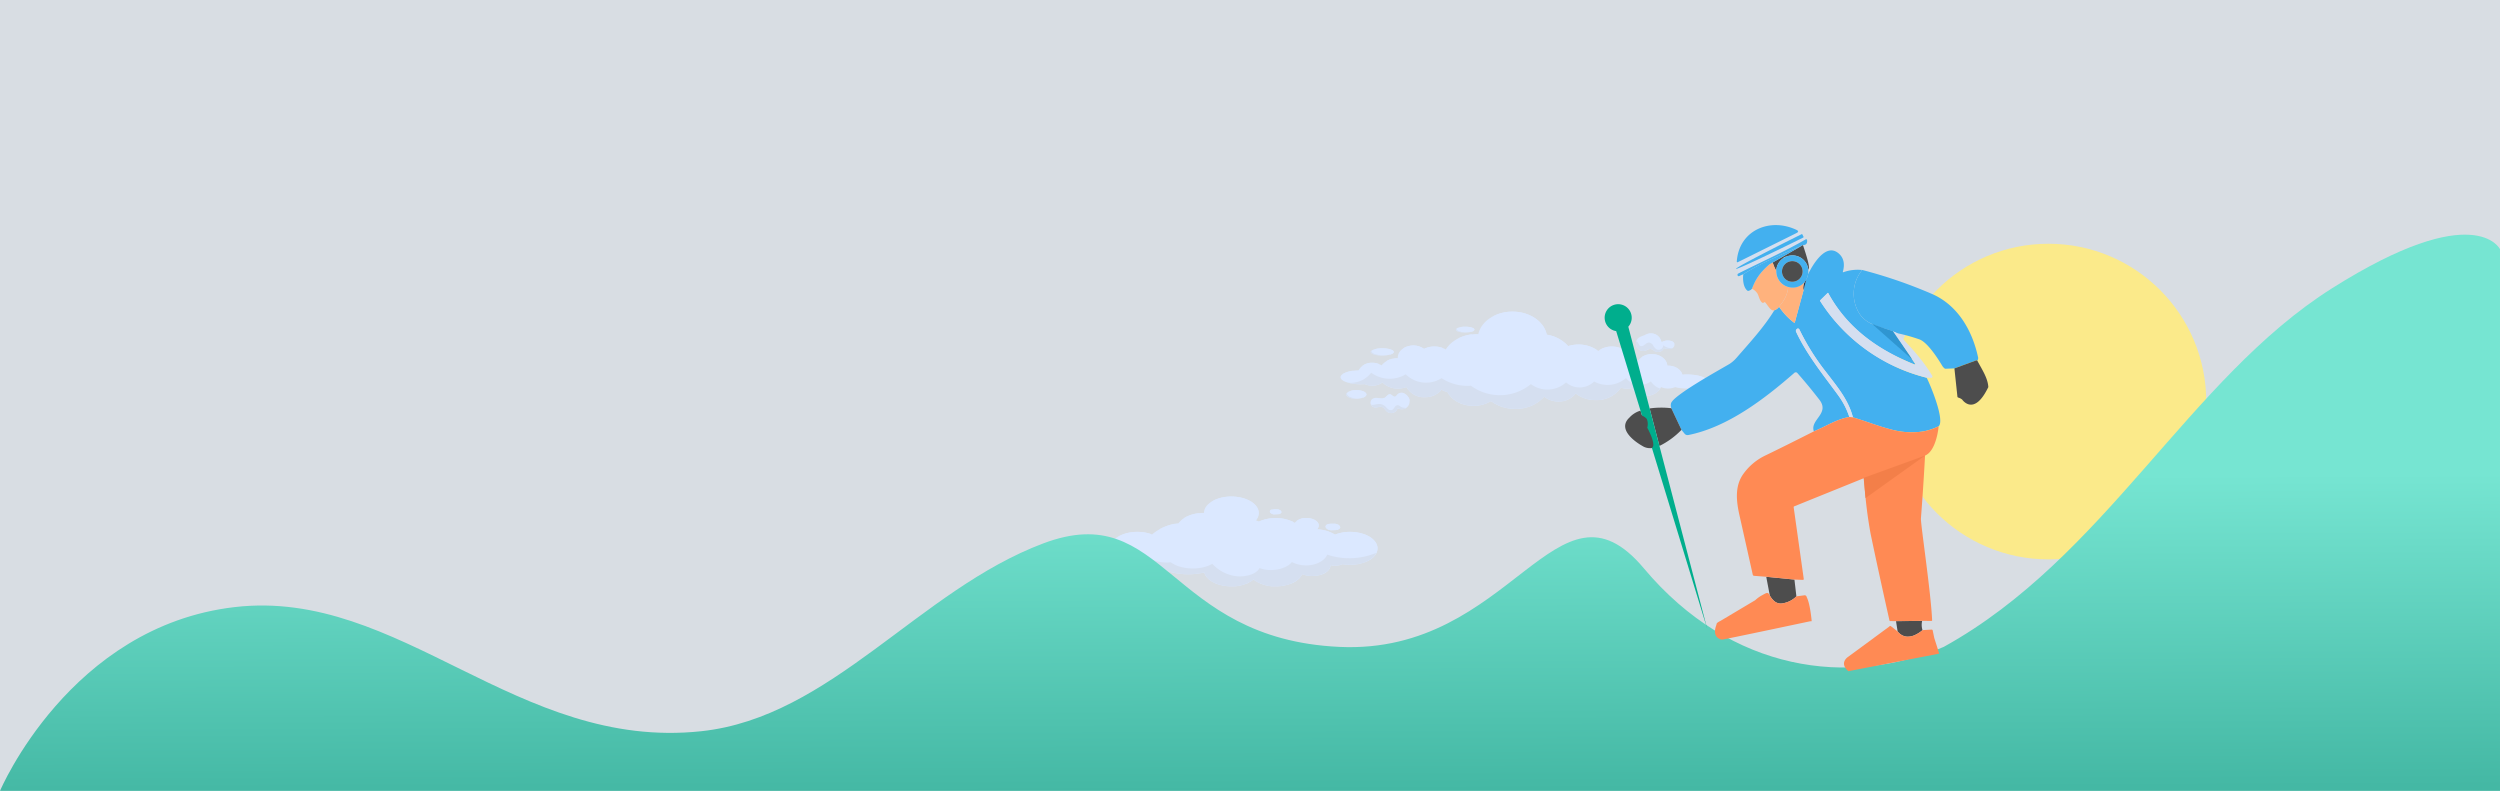 <svg xmlns="http://www.w3.org/2000/svg" xmlns:xlink="http://www.w3.org/1999/xlink" width="800.001" height="253.088" viewBox="0 0 800.001 253.088">
  <defs>
    <clipPath id="clip-path">
      <rect id="Rectangle_13334" data-name="Rectangle 13334" width="85.604" height="28.734" fill="#dbe8ff"/>
    </clipPath>
    <linearGradient id="linear-gradient" x1="0.489" y1="0.423" x2="0.5" y2="1" gradientUnits="objectBoundingBox">
      <stop offset="0" stop-color="#76e5d2"/>
      <stop offset="1" stop-color="#44b8a4"/>
    </linearGradient>
  </defs>
  <g id="Group_32677" data-name="Group 32677" transform="translate(0.001)">
    <rect id="Rectangle_12169" data-name="Rectangle 12169" width="800" height="253" fill="#D8DDE3"/>
    <g id="Group_32565" data-name="Group 32565" transform="translate(355.198 158.895)">
      <g id="Group_32564" data-name="Group 32564" transform="translate(0 0)" clip-path="url(#clip-path)">
        <path id="Path_22018" data-name="Path 22018" d="M85.6,16.575a3.413,3.413,0,0,1-.476,1.713c-1.182,2.066-4.447,3.552-8.293,3.552a14.21,14.21,0,0,1-2.414-.207,5.866,5.866,0,0,1-2.388.483,6.4,6.4,0,0,1-1.466-.168c-.025,1.922-2.631,3.478-5.842,3.478a8.8,8.8,0,0,1-3.232-.588c-1.007,2.245-4.406,3.9-8.46,3.9a11.367,11.367,0,0,1-7.1-2.182,11.366,11.366,0,0,1-7.1,2.182c-4.385,0-8.005-1.934-8.657-4.455a21.981,21.981,0,0,1-5.124.593c-4.894,0-9.187-1.533-11.634-3.842a13.237,13.237,0,0,1-4.652.808A11.532,11.532,0,0,1,1.82,19.786,4.153,4.153,0,0,1,0,16.575c0-2.907,3.925-5.265,8.769-5.265a13.232,13.232,0,0,1,4.689.822,15.722,15.722,0,0,1,8.477-3.591,6.964,6.964,0,0,1,3.17-2.375,13.131,13.131,0,0,1,4.96-.924c.025-2.9,3.942-5.24,8.77-5.24C43.679,0,47.6,2.36,47.6,5.267a3.682,3.682,0,0,1-.948,2.375c.33.119.648.248.948.389A12.808,12.808,0,0,1,53.033,6.9,12.314,12.314,0,0,1,59.15,8.392a4.448,4.448,0,0,1,3.7-1.52c2.192,0,3.967,1.065,3.967,2.38A1.759,1.759,0,0,1,66.22,10.5,11.694,11.694,0,0,1,72,12.185a13.171,13.171,0,0,1,4.832-.875c4.844,0,8.769,2.358,8.769,5.265" transform="translate(0 -0.001)" fill="#dbe8ff"/>
        <path id="Path_22019" data-name="Path 22019" d="M55.312,17.968a3.227,3.227,0,0,1,.1-.74,11.3,11.3,0,0,0-4.805,1.566,13.224,13.224,0,0,1,4.7-.826h0" transform="translate(-26.914 -11.901)" fill="#dbe8ff"/>
        <path id="Path_22020" data-name="Path 22020" d="M92.956,89.073c.319-.122.625-.256.914-.4-.057-.044-.116-.088-.171-.134a7.263,7.263,0,0,1-.743.535" transform="translate(-49.435 -61.159)" fill="#dbe8ff"/>
        <path id="Path_22021" data-name="Path 22021" d="M74.052.828c4.843,0,8.769,2.358,8.769,5.265a3.675,3.675,0,0,1-.949,2.375c.331.118.649.248.949.391A12.806,12.806,0,0,1,88.25,7.723a12.3,12.3,0,0,1,6.117,1.5,3.01,3.01,0,0,1,1.295-1.028A12.551,12.551,0,0,0,89.92,6.9,12.8,12.8,0,0,0,84.491,8.03c-.3-.143-.619-.272-.95-.391a3.672,3.672,0,0,0,.95-2.374C84.491,2.358,80.565,0,75.722,0a12.067,12.067,0,0,0-6.361,1.649A13.251,13.251,0,0,1,74.052.828" transform="translate(-36.887 0)" fill="#dbe8ff"/>
        <path id="Path_22022" data-name="Path 22022" d="M33.079,30.162a19.172,19.172,0,0,1,4.777-1.281,4.934,4.934,0,0,1,.513-.632,17.188,17.188,0,0,0-5.29,1.914" transform="translate(-17.592 -19.513)" fill="#dbe8ff"/>
        <path id="Path_22023" data-name="Path 22023" d="M125.388,83a5.387,5.387,0,0,1-2.1,2.248,7.765,7.765,0,0,0,3.02-1.95,7.7,7.7,0,0,1-.92-.3" transform="translate(-65.567 -57.332)" fill="#dbe8ff"/>
        <path id="Path_22024" data-name="Path 22024" d="M9.83,37.4a13.254,13.254,0,0,1,4.69.822,10.5,10.5,0,0,1,1.234-.982,13.456,13.456,0,0,0-4.254-.668,12.076,12.076,0,0,0-6.365,1.651A13.257,13.257,0,0,1,9.83,37.4" transform="translate(-2.731 -25.26)" fill="#dbe8ff"/>
        <path id="Path_22025" data-name="Path 22025" d="M144.53,26.654a13.192,13.192,0,0,0-4.833.874,11.7,11.7,0,0,0-5.782-1.681,1.752,1.752,0,0,0,.593-1.249c0-1.315-1.776-2.382-3.967-2.382a5.052,5.052,0,0,0-3.25,1.031,6.219,6.219,0,0,1,1.58-.2c2.191,0,3.967,1.067,3.967,2.382a1.75,1.75,0,0,1-.593,1.249,11.7,11.7,0,0,1,5.782,1.681,13.189,13.189,0,0,1,4.833-.874c4.843,0,8.77,2.357,8.77,5.265a4.47,4.47,0,0,1-2.4,3.615c2.447-.934,4.075-2.573,4.075-4.442,0-2.908-3.926-5.265-8.769-5.265" transform="translate(-67.695 -15.346)" fill="#dbe8ff"/>
        <path id="Path_22026" data-name="Path 22026" d="M145.624,73.642a2.859,2.859,0,0,1-1.352,2.215,4.652,4.652,0,0,0,2.766-2.047,6.317,6.317,0,0,1-1.413-.168" transform="translate(-76.726 -50.869)" fill="#dbe8ff"/>
        <path id="Path_22027" data-name="Path 22027" d="M87.2,58.735c-1.182,2.066-4.447,3.552-8.293,3.552a14.21,14.21,0,0,1-2.414-.207,5.868,5.868,0,0,1-2.388.483,6.38,6.38,0,0,1-1.466-.168c-.025,1.922-2.631,3.478-5.842,3.478a8.8,8.8,0,0,1-3.232-.588c-1.007,2.245-4.406,3.9-8.46,3.9A11.367,11.367,0,0,1,48,67a11.366,11.366,0,0,1-7.1,2.182c-4.385,0-8.005-1.934-8.657-4.454a21.981,21.981,0,0,1-5.124.593c-4.894,0-9.187-1.533-11.634-3.842a13.237,13.237,0,0,1-4.652.808,11.532,11.532,0,0,1-6.949-2.055A10.362,10.362,0,0,0,6.7,60.9a10.581,10.581,0,0,0,6.581-1.448,12.355,12.355,0,0,0,8.251,2.038c3.274,2.43,9.617,2.659,13.267.477a12.519,12.519,0,0,0,7.274,3.919c3.128.477,6.895-.543,7.855-2.568,3.424,1.4,8.519.452,10.343-1.914a10.153,10.153,0,0,0,6.636.866c2.246-.469,4.067-1.729,4.673-3.23a22.284,22.284,0,0,0,15.467-.488c.054.06.1.118.15.179" transform="translate(-2.068 -40.449)" fill="#d5dff0"/>
        <path id="Path_22028" data-name="Path 22028" d="M112.057,14.613c-.113.025-.229.045-.345.06a5.137,5.137,0,0,1-.615.042h0a3.228,3.228,0,0,1-.984-.137c-.491-.157-.873-.493-.847-.853.021-.305.279-.5.644-.614A3.934,3.934,0,0,1,111.339,13a3.754,3.754,0,0,1,.838.156c.565.188.97.656.7,1.035a1.373,1.373,0,0,1-.821.421" transform="translate(-58.106 -8.967)" fill="#dbe8ff"/>
        <path id="Path_22029" data-name="Path 22029" d="M114.417,14.655a.374.374,0,0,1,.031-.118,1.046,1.046,0,0,0-.216-1.077,1.88,1.88,0,0,0-.532-.418,3.754,3.754,0,0,1,.838.156c.565.188.97.656.7,1.035a1.373,1.373,0,0,1-.821.421" transform="translate(-60.466 -9.009)" fill="#dbe8ff"/>
        <path id="Path_22030" data-name="Path 22030" d="M111.093,15.006a3.228,3.228,0,0,1-.984-.138c-.491-.157-.873-.493-.847-.852.021-.305.279-.5.644-.614a.824.824,0,0,0-.126.618,1.555,1.555,0,0,0,1.313.986" transform="translate(-58.106 -9.258)" fill="#dbe8ff"/>
        <path id="Path_22031" data-name="Path 22031" d="M150.888,29.972c-.143.031-.288.057-.435.076a6.514,6.514,0,0,1-.775.053h-.006a4.071,4.071,0,0,1-1.241-.173c-.619-.2-1.1-.621-1.068-1.075.027-.385.352-.631.812-.774a4.964,4.964,0,0,1,1.807-.141,4.73,4.73,0,0,1,1.057.2c.712.237,1.224.827.884,1.306a1.73,1.73,0,0,1-1.036.532" transform="translate(-78.369 -19.282)" fill="#dbe8ff"/>
        <path id="Path_22032" data-name="Path 22032" d="M153.865,30.024a.464.464,0,0,1,.039-.149,1.32,1.32,0,0,0-.273-1.358,2.36,2.36,0,0,0-.671-.528,4.729,4.729,0,0,1,1.057.2c.712.237,1.224.827.884,1.306a1.73,1.73,0,0,1-1.036.532" transform="translate(-81.346 -19.335)" fill="#dbe8ff"/>
        <path id="Path_22033" data-name="Path 22033" d="M149.672,30.468a4.071,4.071,0,0,1-1.241-.173c-.62-.2-1.1-.621-1.068-1.075.027-.385.352-.631.812-.774a1.037,1.037,0,0,0-.159.779,1.961,1.961,0,0,0,1.656,1.244" transform="translate(-78.369 -19.649)" fill="#dbe8ff"/>
      </g>
    </g>
    <g id="Group_32563" data-name="Group 32563" transform="translate(71.962 74.722)">
      <path id="Path_21989" data-name="Path 21989" d="M117.489,22.369c0,1.239-2.921,2.244-6.519,2.244a15.915,15.915,0,0,1-3.9-.447,5.8,5.8,0,0,1-4.52-.023,2.863,2.863,0,0,1-.24.493A5.163,5.163,0,0,1,97.8,26.917a5.1,5.1,0,0,1-4.6-2.447,7.681,7.681,0,0,1-1.47.143,7.806,7.806,0,0,1-2.027-.267A9.416,9.416,0,0,1,81.648,28.3,10.251,10.251,0,0,1,75.23,26.17a6.606,6.606,0,0,1-5.492,2.589A7.064,7.064,0,0,1,65.19,27.2a12.115,12.115,0,0,1-9.266,3.912,12.765,12.765,0,0,1-7.782-2.5,10.558,10.558,0,0,1-5.584,1.534c-3.75,0-6.957-1.806-8.3-4.372a6.956,6.956,0,0,1-1.921-.8,6.678,6.678,0,0,1-5.358,2.41,6.3,6.3,0,0,1-5.851-3.253,7.515,7.515,0,0,1-2.7.488,6.879,6.879,0,0,1-4.994-1.977,5.357,5.357,0,0,1-3.276,1.055,5.635,5.635,0,0,1-2.354-.5c-.419.028-.848.041-1.29.041a15.712,15.712,0,0,1-4.082-.493C.949,22.323,0,21.692,0,20.987c0-1.152,2.534-2.1,5.792-2.225a4.753,4.753,0,0,1,4.372-2.4,5.478,5.478,0,0,1,2.963.834,6.684,6.684,0,0,1,5.206-2.341c0-.046-.009-.088-.009-.129,0-2.152,2.221-3.893,4.958-3.893a5.716,5.716,0,0,1,3.437,1.087,7.51,7.51,0,0,1,3.317-.756,7.378,7.378,0,0,1,3.654.935c1.8-2.912,5.6-4.925,10-4.925.134,0,.267,0,.4.009C45.014,3.105,49.553,0,55.022,0c5.552,0,10.15,3.2,10.97,7.381a11.541,11.541,0,0,1,6.856,3.654,11.142,11.142,0,0,1,3.3-.5,10.313,10.313,0,0,1,6.317,2.046,7.135,7.135,0,0,1,4.372-1.414c2.949,0,5.409,1.613,6.05,3.773a7.28,7.28,0,0,1,2.341.76,5.253,5.253,0,0,1,4.4-2.1c2.654,0,4.815,1.64,4.948,3.7.088,0,.17-.009.258-.009,2.248,0,4.124,1.249,4.566,2.907.5-.041,1.023-.065,1.567-.065,3.6,0,6.519,1,6.519,2.239" transform="translate(357 25)" fill="#dbe8ff"/>
      <path id="Path_21990" data-name="Path 21990" d="M109.951.925c5.552,0,10.152,3.2,10.972,7.378a11.552,11.552,0,0,1,6.855,3.657,11.107,11.107,0,0,1,3.3-.5,10.3,10.3,0,0,1,6.315,2.044,6.585,6.585,0,0,1,2.094-1.07,10.359,10.359,0,0,0-6.1-1.9,11.107,11.107,0,0,0-3.3.5,11.552,11.552,0,0,0-6.855-3.657C122.406,3.2,117.806,0,112.254,0a13.273,13.273,0,0,0-6.12,1.453,13.816,13.816,0,0,1,3.817-.531" transform="translate(299.767 24.998)" fill="#dbe8ff"/>
      <path id="Path_21991" data-name="Path 21991" d="M31.55,33.772a7.781,7.781,0,0,1,1.492-.166c0-.042-.008-.084-.008-.127a3.1,3.1,0,0,1,.03-.421,6.685,6.685,0,0,0-1.514.713" transform="translate(339.986 7.172)" fill="#dbe8ff"/>
      <path id="Path_21992" data-name="Path 21992" d="M1.33,42.191A15.75,15.75,0,0,1,4.2,41.83a3.443,3.443,0,0,1,.508-.76A7.963,7.963,0,0,0,1.33,42.191" transform="translate(356.283 2.852)" fill="#dbe8ff"/>
      <path id="Path_21993" data-name="Path 21993" d="M85.987,15.8A12.942,12.942,0,0,0,81.5,17.157a13.8,13.8,0,0,1,3.836-.536c.134,0,.267,0,.4.008a7.154,7.154,0,0,1,.246-.832" transform="translate(313.049 16.482)" fill="#dbe8ff"/>
      <path id="Path_21994" data-name="Path 21994" d="M181.591,25.159c2.948,0,5.411,1.613,6.05,3.774a7.189,7.189,0,0,1,2.341.762,4.351,4.351,0,0,1,1.42-1.309,7.412,7.412,0,0,0-1.457-.374c-.639-2.162-3.1-3.774-6.05-3.774a7.3,7.3,0,0,0-3.919,1.094,7.813,7.813,0,0,1,1.615-.172" transform="translate(259.946 11.929)" fill="#dbe8ff"/>
      <path id="Path_21995" data-name="Path 21995" d="M223.7,36.047c-.54,0-1.062.025-1.565.068-.443-1.661-2.319-2.909-4.566-2.909-.087,0-.171.007-.257.01-.132-2.058-2.293-3.7-4.947-3.7a5.731,5.731,0,0,0-3.317,1.013,6.23,6.23,0,0,1,1.014-.091c2.654,0,4.815,1.638,4.947,3.7.086,0,.17-.01.257-.01,2.247,0,4.123,1.248,4.566,2.909.5-.043,1.024-.068,1.565-.068,3.6,0,6.522,1,6.522,2.243a1.25,1.25,0,0,1-.618.948c1.76-.4,2.922-1.089,2.922-1.87,0-1.238-2.92-2.243-6.522-2.243" transform="translate(244.271 9.081)" fill="#dbe8ff"/>
      <path id="Path_21996" data-name="Path 21996" d="M16.027,36.441a5.474,5.474,0,0,1,2.963.834,5.559,5.559,0,0,1,1.518-1.329,5.678,5.678,0,0,0-2.178-.427,5.374,5.374,0,0,0-3.185.994,5.863,5.863,0,0,1,.881-.073" transform="translate(348.833 5.845)" fill="#dbe8ff"/>
      <path id="Path_21997" data-name="Path 21997" d="M24.106,51.172c-.015-.016-.033-.029-.048-.045-.031.024-.066.046-.1.07.05-.007.1-.016.147-.025" transform="translate(344.08 -2.57)" fill="#dbe8ff"/>
      <path id="Path_21998" data-name="Path 21998" d="M44.352,24.441a5.716,5.716,0,0,1,3.435,1.089,7.464,7.464,0,0,1,3.319-.758,7.365,7.365,0,0,1,3.654.939,8.659,8.659,0,0,1,1.132-1.449,7.6,7.6,0,0,0-2.482-.411,7.465,7.465,0,0,0-3.319.758,5.97,5.97,0,0,0-6.749-.087,6.305,6.305,0,0,1,1.01-.081" transform="translate(333.628 12.316)" fill="#dbe8ff"/>
      <path id="Path_21999" data-name="Path 21999" d="M105.165,47.506a5.163,5.163,0,0,1-4.511,2.281,5.1,5.1,0,0,1-4.6-2.447,7.682,7.682,0,0,1-1.47.143,7.806,7.806,0,0,1-2.027-.267A9.416,9.416,0,0,1,84.5,51.169a10.25,10.25,0,0,1-6.418-2.129,6.606,6.606,0,0,1-5.492,2.589,7.064,7.064,0,0,1-4.548-1.562,12.115,12.115,0,0,1-9.266,3.912A12.765,12.765,0,0,1,51,51.477a10.558,10.558,0,0,1-5.584,1.534c-3.75,0-6.957-1.806-8.3-4.372a6.956,6.956,0,0,1-1.921-.8,6.678,6.678,0,0,1-5.358,2.41,6.3,6.3,0,0,1-5.851-3.253,7.515,7.515,0,0,1-2.7.488,6.879,6.879,0,0,1-4.994-1.977,5.357,5.357,0,0,1-3.276,1.055,5.635,5.635,0,0,1-2.354-.5c-.419.028-.848.041-1.29.041a15.712,15.712,0,0,1-4.082-.493,8.24,8.24,0,0,0,7.376-3.2,9.994,9.994,0,0,0,11.058.521,9.244,9.244,0,0,0,11.468,1.226,15.206,15.206,0,0,0,9.4,2.428,15.663,15.663,0,0,0,19.181-.521,8.884,8.884,0,0,0,11.251-.548A6.607,6.607,0,0,0,84,45.23,8.983,8.983,0,0,0,94.2,44.119a5.806,5.806,0,0,0,7.971,1.069,5.815,5.815,0,0,0,2.99,2.318" transform="translate(354.148 2.13)" fill="#d5dff0"/>
      <path id="Path_22003" data-name="Path 22003" d="M10.45,55.9c0,.4-.4.76-1.032,1.009a6.065,6.065,0,0,1-2.193.373,1.041,1.041,0,0,1-.12,0C5.378,57.257,4,56.649,4,55.9a.723.723,0,0,1,.2-.479,2.643,2.643,0,0,1,1.3-.687,6.524,6.524,0,0,1,1.723-.217c1.783,0,3.225.617,3.225,1.382" transform="translate(354.843 -4.401)" fill="#dbe8ff"/>
      <path id="Path_22004" data-name="Path 22004" d="M12.208,55.9c0,.4-.4.76-1.032,1.009a3.369,3.369,0,0,0-1.184-1.461,3.438,3.438,0,0,0-2.723-.511l-.009-.2a6.524,6.524,0,0,1,1.723-.217c1.783,0,3.225.617,3.225,1.382" transform="translate(353.085 -4.401)" fill="#dbe8ff"/>
      <path id="Path_22005" data-name="Path 22005" d="M7.105,58.337C5.378,58.314,4,57.706,4,56.959a.723.723,0,0,1,.2-.479,1.143,1.143,0,0,0,.332.871,2.618,2.618,0,0,0,1.069.59,10.072,10.072,0,0,0,1.507.4" transform="translate(354.843 -5.457)" fill="#d5dff0"/>
      <path id="Path_22006" data-name="Path 22006" d="M28.372,26.632c0,.338-.453.64-1.179.85a9.182,9.182,0,0,1-2.506.314c-.047,0-.089,0-.137,0C22.574,27.773,21,27.26,21,26.632a.539.539,0,0,1,.226-.4,3.46,3.46,0,0,1,1.49-.578,10.009,10.009,0,0,1,1.969-.182c2.038,0,3.686.52,3.686,1.164" transform="translate(345.675 11.267)" fill="#dbe8ff"/>
      <path id="Path_22007" data-name="Path 22007" d="M30.381,26.632c0,.338-.453.64-1.179.85a3.217,3.217,0,0,0-1.353-1.23,5.11,5.11,0,0,0-3.112-.431l-.011-.171a10.009,10.009,0,0,1,1.969-.182c2.038,0,3.686.52,3.686,1.164" transform="translate(343.666 11.267)" fill="#dbe8ff"/>
      <path id="Path_22008" data-name="Path 22008" d="M24.549,28.682C22.574,28.662,21,28.15,21,27.522a.54.54,0,0,1,.226-.4.841.841,0,0,0,.379.734,3.412,3.412,0,0,0,1.222.5,14.934,14.934,0,0,0,1.722.334" transform="translate(345.675 10.377)" fill="#d5dff0"/>
      <path id="Path_22009" data-name="Path 22009" d="M86.08,11.4c0,.271-.363.513-.946.681a7.361,7.361,0,0,1-2.011.252c-.038,0-.071,0-.11,0-1.584-.016-2.846-.427-2.846-.931a.431.431,0,0,1,.182-.323,2.771,2.771,0,0,1,1.2-.464,8.032,8.032,0,0,1,1.579-.146c1.635,0,2.957.417,2.957.933" transform="translate(313.769 19.355)" fill="#dbe8ff"/>
      <path id="Path_22010" data-name="Path 22010" d="M87.691,11.4c0,.271-.363.513-.946.681A2.58,2.58,0,0,0,85.66,11.1a4.1,4.1,0,0,0-2.5-.346l-.008-.137a8.032,8.032,0,0,1,1.579-.146c1.635,0,2.957.417,2.957.933" transform="translate(312.158 19.355)" fill="#dbe8ff"/>
      <path id="Path_22011" data-name="Path 22011" d="M83.013,13.045c-1.584-.016-2.846-.426-2.846-.931a.431.431,0,0,1,.182-.323.675.675,0,0,0,.3.588,2.735,2.735,0,0,0,.98.4,11.925,11.925,0,0,0,1.381.268" transform="translate(313.769 18.641)" fill="#d5dff0"/>
      <path id="Path_22012" data-name="Path 22012" d="M216.878,19.831a1.5,1.5,0,0,1-.465.226,4.063,4.063,0,0,1-2.258-.235,2.112,2.112,0,0,1-2.811,1.055c-.534-.272-.986-.8-1.585-.8a3.432,3.432,0,0,0-1.276.484,2.381,2.381,0,0,1-3.2-2.912,2.034,2.034,0,0,1,.226-.525c.553-.917,1.677-1.129,2.6-1.52h0l.032-.014a3.865,3.865,0,0,1,3.221-.2,3.493,3.493,0,0,1,2,2.589,3.8,3.8,0,0,1,2.976-.456,1.62,1.62,0,0,1,1.115.792c.018.046.032.088.046.134a1.339,1.339,0,0,1-.622,1.387" transform="translate(246.355 16.848)" fill="#dbe8ff"/>
      <path id="Path_22013" data-name="Path 22013" d="M220.93,18.444h0a4.224,4.224,0,0,1-.779-.207,4.456,4.456,0,0,0-3.142.217.415.415,0,0,1-.318.055c-.134-.055-.161-.226-.184-.373a2.985,2.985,0,0,0-1.484-2.041,4.836,4.836,0,0,0-2.511-.576,7.474,7.474,0,0,0-.968.083l.032-.014a3.865,3.865,0,0,1,3.221-.2,3.493,3.493,0,0,1,2,2.589,3.8,3.8,0,0,1,2.976-.456,1.62,1.62,0,0,1,1.115.792c.018.046.032.088.046.134" transform="translate(242.925 16.848)" fill="#dbe8ff"/>
      <path id="Path_22014" data-name="Path 22014" d="M216.878,22.794a1.5,1.5,0,0,1-.465.226,4.063,4.063,0,0,1-2.258-.235,2.112,2.112,0,0,1-2.811,1.055c-.534-.272-.986-.8-1.585-.8a3.432,3.432,0,0,0-1.276.484,2.381,2.381,0,0,1-3.2-2.912.983.983,0,0,1,.447.286c.3.341.364.866.733,1.124a1.055,1.055,0,0,0,1.032,0,5.8,5.8,0,0,0,.875-.622,1.666,1.666,0,0,1,.981-.4,1.753,1.753,0,0,1,1.295.889,3.752,3.752,0,0,0,1.05,1.235,1.465,1.465,0,0,0,2.216-1.249,4.147,4.147,0,0,0,2.967.917" transform="translate(246.355 13.886)" fill="#d5dff0"/>
      <path id="Path_22015" data-name="Path 22015" d="M32.4,61.095c-.075.059-.153.111-.232.164a2.6,2.6,0,0,1-2.651-.006,2.14,2.14,0,0,1-3.5,1.046c-.5-.45-.8-1.15-1.431-1.384-.735-.278-1.546.206-2.328.13a1.629,1.629,0,0,1-1.27-.869,1.427,1.427,0,0,1-.083-.194,1.517,1.517,0,0,1,.481-1.638c1.084-.847,2.81.137,4.009-.452a1.325,1.325,0,0,0,.2-.114c.5-.342.891-1.015,1.493-.937s.962.869,1.544.767c.473-.08.687-.664,1.063-.918a2.052,2.052,0,0,1,1.4-.324,3.359,3.359,0,0,1,2.142,1.969,2.337,2.337,0,0,1,.115.712,2.572,2.572,0,0,1-.954,2.05" transform="translate(345.77 -5.381)" fill="#dbe8ff"/>
      <path id="Path_22016" data-name="Path 22016" d="M38.693,59.045a.8.8,0,0,0-.049-.115,3.063,3.063,0,0,0-1.238-1.255,1.911,1.911,0,0,0-1.253-.308,3.181,3.181,0,0,0-1.226.706,1.54,1.54,0,0,1-1.326.38c-.553-.184-.88-.9-1.465-.886-.393,0-.716.36-1.109.378a.662.662,0,0,1-.295-.054,1.365,1.365,0,0,0,.2-.114c.5-.342.891-1.015,1.492-.938s.963.869,1.544.767c.472-.08.687-.664,1.062-.918a2.051,2.051,0,0,1,1.4-.324,3.359,3.359,0,0,1,2.142,1.968,2.342,2.342,0,0,1,.115.712" transform="translate(340.428 -5.381)" fill="#dbe8ff"/>
      <path id="Path_22017" data-name="Path 22017" d="M32.348,65.468a2.6,2.6,0,0,1-2.651-.006,2.14,2.14,0,0,1-3.5,1.046c-.5-.45-.8-1.15-1.431-1.384-.735-.278-1.546.206-2.328.13a1.63,1.63,0,0,1-1.27-.869,2.557,2.557,0,0,0,.777.033c.61-.063,1.2-.267,1.812-.273A2.855,2.855,0,0,1,25.6,64.8c.348.293.621.668.976.953a1.364,1.364,0,0,0,1.267.33c.4-.144.641-.547.892-.9a1.261,1.261,0,0,1,1.028-.666,1.938,1.938,0,0,1,.835.438,2.452,2.452,0,0,0,1.2.4,1.191,1.191,0,0,1,.544.1" transform="translate(345.586 -9.592)" fill="#d5dff0"/>
    </g>
    <circle id="Ellipse_4" data-name="Ellipse 4" cx="50.5" cy="50.5" r="50.5" transform="translate(605 78)" fill="#fbea8a"/>
    <path id="Path_21984" data-name="Path 21984" d="M5637.974,3870.387v173.344h-800s22.266-52.708,75.144-58.825,90.292,46.051,149.252,39.729c41.6-4.46,69.728-45.21,109.524-60.131,38.863-14.57,39.363,30.542,94.661,33.146s69.546-58.414,97.464-25.127,65.921,38.006,95.942,25.127c51.781-28.62,78.37-85.782,124.257-114.752S5637.974,3870.387,5637.974,3870.387Z" transform="translate(-4837.975 -3790.643)" fill="url(#linear-gradient)"/>
    <g id="Group_32562" data-name="Group 32562" transform="translate(-4020.629 -5818.752) rotate(17)">
      <path id="Path_17914" data-name="Path 17914" d="M1209.22,5.388l.035-.035a.188.188,0,0,1,.112-.045l-1.421-.418c.02.154-.09.347-.337.585L1192.373,19.87a.381.381,0,0,1-.177.1l-.015.015.632,1.536c1.619-1.887,8.28-8.451,16.406-16.137" transform="translate(4910.159 4286.735)" fill="#d5dff0"/>
      <path id="Path_17915" data-name="Path 17915" d="M1213.107,19.208c1.249-1.236,2.478-2.487,3.672-3.77l-.756-.709a.181.181,0,0,1-.019.225l-.039.035c-8.239,7.791-15.253,14.153-17.114,15.549l.627,1.522c1.449-1.4,2.921-2.78,4.405-4.156Z" transform="translate(4904.239 4278)" fill="#d5dff0"/>
      <path id="Path_17916" data-name="Path 17916" d="M1203.011,1.131c.251-.238.362-.431.337-.585-.023-.182-.233-.306-.644-.365-9.292-1.393-17.566,5.471-15.327,15.227.043.183.12.253.225.225a.382.382,0,0,0,.177-.1Z" transform="translate(4914.752 4291.075)" fill="#43b0ef"/>
      <path id="Path_17917" data-name="Path 17917" d="M1211.976,9.561h0a.181.181,0,0,0,.019-.225c-.008-.012,0-.028-.016-.038l-.562-.6a.182.182,0,0,0-.15-.053.188.188,0,0,0-.112.045l-.035.035c-8.133,7.68-14.795,14.244-16.413,16.134-.273.318-.42.519-.389.553l.018.018c.031.03.2-.075.486-.288,1.861-1.4,8.874-7.758,17.114-15.549Z" transform="translate(4908.267 4283.399)" fill="#43b0ef"/>
      <path id="Path_17918" data-name="Path 17918" d="M1212.879,27.5c.011-.011.024-.02.036-.031,3.832-3.453,7.492-6.524,7.507-6.536q1.473-.435.793-1.932a.3.3,0,0,0-.064-.089.286.286,0,0,0-.4.008h0c-.048.053-.1.1-.148.156-1.194,1.283-2.423,2.535-3.672,3.77-3,2.965-6.128,5.824-9.225,8.7-1.482,1.376-2.957,2.757-4.406,4.156a.449.449,0,0,0-.075.562q.271.449.719.017a8.635,8.635,0,0,1,.964-.823,75.25,75.25,0,0,1,7.977-7.958" transform="translate(4900.42 4274.36)" fill="#43b0ef"/>
      <path id="Path_17919" data-name="Path 17919" d="M1180.137,71.4c-5.616-4.28-13.466-9.435-19.156-15.753a.66.66,0,0,1-.127-.758q.186-.449.521-.449a.7.7,0,0,1,.473.276,75.215,75.215,0,0,0,10.579,9.388c5.739,4.156,10.685,7.092,13.944,12.405,1.172-.013,2.359.006,3.541.037.593.016,1.187.035,1.782.054,1.189.038,2.379.075,3.564.092s2.367.01,3.538-.04a24.82,24.82,0,0,0,10.092-2.267,18.317,18.317,0,0,0,4.537-3.177c1.46-2.359-6.383-11.875-8.209-13.733a56.651,56.651,0,0,1-39.71-13.463.266.266,0,0,1-.062-.337l1.538-2.835c.056-.1.127-.112.211-.035,9.112,8.906,20.364,12.642,32.863,13.742q.771.071.166-.411-4.539-3.589-9.435-7.382a.161.161,0,0,0-.044-.017c-.075-.029-.1-.129-.074-.3-4.692-.245-9.584.7-13.053-3.3a11.972,11.972,0,0,1-2.37-12.161.3.3,0,0,0-.124-.372,13.769,13.769,0,0,0-5.26,2.378c-.128.1-.194.064-.2-.1q-.112-4.051-3.162-5.274c-4.8-1.916-6.686,5.79-7.261,9.311a4.067,4.067,0,0,1-.051,1.669l.172,3.664.337,10.61c0,.166-.07.225-.224.166a20.876,20.876,0,0,1-6.066-3.474,2.953,2.953,0,0,1-1.1,1.52c-1.592,6.191-4.577,12.374-7.147,18.141a10.6,10.6,0,0,1-1.581,2.518c-2.7,2.949-14.36,14.969-14.185,17.523a2.6,2.6,0,0,0,.663,1.6l5.005,5.515,1.31.883a1.244,1.244,0,0,0,1.279.061c11.289-6.08,19.9-18.135,26.581-28.868a.686.686,0,0,1,1.065-.254q4.444,2.724,9.142,6.045c4.635,3.272-1.091,7.044,1.284,10.2,3.321-2.73,5.822-5.861,9.505-7.71a24.582,24.582,0,0,0-5.093-5.331" transform="translate(4965.894 4266.837)" fill="#43b0ef"/>
      <path id="Path_17920" data-name="Path 17920" d="M1391.9,128.514a4.082,4.082,0,0,0,.4,2.921l-.172-3.664a5.029,5.029,0,0,1-.225.732Z" transform="translate(4732.963 4177.658)" fill="#1d3656"/>
      <path id="Path_17921" data-name="Path 17921" d="M1289.626,46.548c.236.3.476.576.724.839.183.2.375.374.561.554a4.933,4.933,0,0,1,.816-4.332,1.839,1.839,0,0,1,.968-1,5.109,5.109,0,0,1,7.918,2.014,1.63,1.63,0,0,0,.042-.43c-.056-1.218-3.083-5.322-3.994-6.636l-7.629,8.163c.194.29.392.569.6.826" transform="translate(4824.188 4257.734)" fill="#4d4d4d"/>
      <path id="Path_17922" data-name="Path 17922" d="M1532.082,55.681a11.975,11.975,0,0,0,2.37,12.161c3.47,4,8.362,3.058,13.053,3.3l1.376.172a57.655,57.655,0,0,1,7.342-.18c2.72.1,7.434,4.086,9.444,5.91a3.266,3.266,0,0,0,1.026.63.437.437,0,0,0,.3,0l2.68-.933,5.87-4.459a.4.4,0,0,1,.29-.079.785.785,0,0,1,.127.027,1.363,1.363,0,0,0-.171-1.258c-4.237-7.526-10.873-13.7-19.525-14.868a153.794,153.794,0,0,0-23.629-.88,3.606,3.606,0,0,0-.674.079.3.3,0,0,1,.118.376" transform="translate(4609.06 4242.127)" fill="#43b0ef"/>
      <path id="Path_17923" data-name="Path 17923" d="M1348.792,134.283v-.013a5.124,5.124,0,0,1-4.642,3.331c.9,3.007-.766,6.485-.766,6.485-.043.151-.093.284-.143.418a20.881,20.881,0,0,0,6.066,3.474c.157.055.233,0,.225-.166l-.337-10.61a4.061,4.061,0,0,1-.4-2.917" transform="translate(4776.068 4171.888)" fill="#ffb27d"/>
      <path id="Path_17924" data-name="Path 17924" d="M1475.367,152.978a.158.158,0,0,1,.044.017q4.9,3.794,9.436,7.382.6.482-.166.411c-12.5-1.1-23.754-4.836-32.863-13.742-.084-.079-.155-.066-.211.035l-1.541,2.835a.266.266,0,0,0,.062.337,56.66,56.66,0,0,0,39.71,13.466l1.384-.4a.417.417,0,0,0,.193-.121.412.412,0,0,0-.029-.582l0,0c-4.512-4.065-9.449-6.916-14.715-9.759l-1.376-.172c-.025.17,0,.27.075.3" transform="translate(4681.274 4160.593)" fill="#d5dff0"/>
      <path id="Path_17925" data-name="Path 17925" d="M1420.51,278.515a75.137,75.137,0,0,1-10.579-9.388.7.7,0,0,0-.473-.276q-.337,0-.521.449a.659.659,0,0,0,.127.758c5.691,6.317,13.54,11.473,19.156,15.753a24.573,24.573,0,0,1,5.1,5.331l1.135-.219c-3.26-5.319-8.206-8.25-13.944-12.408" transform="translate(4717.81 4052.425)" fill="#d5dff0"/>
      <path id="Path_17926" data-name="Path 17926" d="M1856.51,728.03a.771.771,0,0,0-.112.1.693.693,0,0,0-.1.186.525.525,0,0,0,.023.38.845.845,0,0,0,.112.192.269.269,0,0,0,.314.083l6.979-2.958-.267-.609q-3.281,1.219-6.515,2.359a1.283,1.283,0,0,0-.437.262" transform="translate(4320.661 3647.149)" fill="#ff613b"/>
      <path id="Path_17928" data-name="Path 17928" d="M1862.675,749.83v.012l.011.028a.528.528,0,0,0,.112.18.537.537,0,0,0,.583.121l6.366-2.533a.539.539,0,0,0,.3-.7l-.008-.02-.008-.02a.539.539,0,0,0-.7-.3l-6.366,2.533a.538.538,0,0,0-.337.489.567.567,0,0,0,.038.211Z" transform="translate(4315.02 3628.375)" fill="#ff613b"/>
      <path id="Path_17930" data-name="Path 17930" d="M1539.672,964.681a3.335,3.335,0,0,0,1.139-.392,7.958,7.958,0,0,0,3.461-3.37l-2.172-4.959-7.4,1.485-1.485.3,2.831,5.384a6.514,6.514,0,0,0,1.856,1.292,3.275,3.275,0,0,0,1.775.263" transform="translate(4607.436 3442.496)" fill="#4d4d4d"/>
      <path id="Path_17931" data-name="Path 17931" d="M1925.178,967.7a5.253,5.253,0,0,0,1.159.577,4.069,4.069,0,0,0,1.111.225,3.859,3.859,0,0,0,1.052-.09,5.391,5.391,0,0,0,2.339-1.269,10.56,10.56,0,0,0,1.838-2.172,5.615,5.615,0,0,1-.98-2.8l-7.975,2.523Z" transform="translate(4260.792 3436.984)" fill="#4d4d4d"/>
      <path id="Path_17956" data-name="Path 17956" d="M1466.072,997.341s-2.022-5.1-3.782-6.909a.66.66,0,0,0-.943-.3l-2.283,1.039a7.933,7.933,0,0,1-3.461,3.37,3.33,3.33,0,0,1-1.139.392,3.278,3.278,0,0,1-1.775-.266,6.463,6.463,0,0,1-1.856-1.292c-.947-.9-.981-.769-2.571.875a.865.865,0,0,0-.175.174c-.009.014-.016.028-.025.042a11.286,11.286,0,0,0-1.236,1.732l-8.687,9.574a5.9,5.9,0,0,0-.786.864.672.672,0,0,0-.127.442c.008.1.019.206.034.306-.1,1.394.044,4.23,3.041,4.006.311-.029,25.25-13.852,25.25-13.852Z" transform="translate(4692.639 3412.24)" fill="#ff8a54"/>
      <path id="Path_17957" data-name="Path 17957" d="M1833.412,982.285a3.867,3.867,0,0,1-1.053.09,4.065,4.065,0,0,1-1.111-.225,5.262,5.262,0,0,1-1.159-.577l-2.568-.991a.272.272,0,0,0-.08-.019.318.318,0,0,0-.352.279v0l-9.66,12.983c-.046.058-.089.112-.13.174,0,0-2.3,2.682,1.435,4.344l25.917-13.743.246-.13-3-4.352-1.175-2.142a.337.337,0,0,0-.408-.154l-2.72,1.011a10.562,10.562,0,0,1-1.838,2.172,5.377,5.377,0,0,1-2.344,1.277" transform="translate(4355.879 3423.104)" fill="#ff8a54"/>
      <path id="Path_17958" data-name="Path 17958" d="M1022.819,627.133c-3.246,5.514,6.546,7.473,6.546,7.473a4.484,4.484,0,0,0,3.174-.241L1025.545,624a7.537,7.537,0,0,0-2.726,3.133" transform="translate(5061.083 3737.168)" fill="#4d4d4d"/>
      <path id="Path_17959" data-name="Path 17959" d="M1082,591.73a26.926,26.926,0,0,0-6.6,2.088l6.507,10.559a25.331,25.331,0,0,0,5.233-6.982l-5.005-5.515Z" transform="translate(5013.822 3765.813)" fill="#4d4d4d"/>
      <path id="Path_17960" data-name="Path 17960" d="M883.808,356.981a4.33,4.33,0,1,0-3.3,2.484l14.887,22.068,6.992,10.364,33.9,50.262-31.8-51.6L897.988,380Z" transform="translate(5191.235 3979.635)" fill="#00ae8d"/>
      <path id="Path_17961" data-name="Path 17961" d="M1878.171,207.147l-5.87,4.459,3.553,8.332a.356.356,0,0,0,.364.233,3.375,3.375,0,0,1,1.375.243,4.4,4.4,0,0,0,.952.547l.019.008c1.573.653,4.592.844,5.794-6.432.016-.053.031-.107.044-.163a.633.633,0,0,0,.013-.2.1.1,0,0,0,0-.017h-.006a.618.618,0,0,0-.04-.166c-1.021-2.584-3.351-4.493-5.786-6.895a.787.787,0,0,0-.127-.027.4.4,0,0,0-.284.078" transform="translate(4306.436 4107.268)" fill="#4d4d4d"/>
      <path id="Path_17962" data-name="Path 17962" d="M1406.313,478.566l2.628-.692.042-.015a.264.264,0,0,0,.129-.349l-9.8-21.005a.262.262,0,0,1,.074-.315l18.526-15.012q.211-.172.311.083a141.158,141.158,0,0,0,7.127,16.19q5.835,10.615,13.865,24.733a.247.247,0,0,0,.314.124l1.757-.527,7.975-2.523,2.834-.846a.209.209,0,0,0,.177-.236.212.212,0,0,0-.023-.07c-3.037-8.552-12.6-28.484-12.95-30.1q-2.193-9.817-4.614-19.6c3.092-2.555,1.421-10.25,1.421-10.25a18.313,18.313,0,0,1-4.537,3.177,24.822,24.822,0,0,1-10.092,2.267c-1.172.051-2.352.056-3.538.04s-2.376-.054-3.564-.092c-.6-.019-1.189-.038-1.782-.054-1.186-.031-2.369-.051-3.541-.037l-1.136.219c-3.683,1.849-6.185,4.981-9.505,7.71q-8.053,7.731-12.5,11.836a18.486,18.486,0,0,0-5.142,7.876c-1.49,4.525.438,8.954,2.725,12.97q4.83,8.477,9.589,16.87a.479.479,0,0,0,.569.254l3.784-.846,1.485-.3Z" transform="translate(4743.223 3919.886)" fill="#ff8a54"/>
      <path id="Path_17963" data-name="Path 17963" d="M1264.513,123.181c.049-.134.1-.267.143-.418,0,0,1.659-3.482.766-6.485-.055,0-.106.017-.161.017a5.13,5.13,0,0,1-4.953-3.827c-.191-.18-.383-.358-.562-.554-.247-.263-.488-.541-.723-.839-.2-.256-.4-.536-.6-.826l-.829.887c-.064.1-.125.206-.188.308-.142.234-.283.466-.414.7-.083.144-.158.285-.237.429-.12.218-.241.437-.353.655-.077.149-.144.3-.216.449-.1.208-.2.417-.293.625-.069.16-.129.322-.193.483-.081.2-.164.4-.236.6-.062.173-.112.352-.168.527-.062.2-.127.389-.181.589s-.1.4-.143.607-.091.367-.127.562c-.046.24-.079.494-.112.745-.024.163-.054.32-.073.488-.05.426-.087.864-.112,1.321a4.236,4.236,0,0,1,1.959.832c.583.358,1.259,1.795,2.155,2.321s.781-.446,1.175-.226c1.176.664,2.5,2.252,3.575,1.559a3.014,3.014,0,0,0,1.1-1.527" transform="translate(4854.795 4193.21)" fill="#ffb27d"/>
      <path id="Path_17964" data-name="Path 17964" d="M1309.254,72.49a5.2,5.2,0,0,0-5.143,5.143,5.233,5.233,0,0,0,5.143,5.143c.055,0,.106-.015.161-.017a4.929,4.929,0,0,0,4.917-5.732,5.027,5.027,0,0,0-5.082-4.537Zm0,8.442a3.3,3.3,0,1,1,3.3-3.3h0a3.3,3.3,0,0,1-3.3,3.3Z" transform="translate(4810.802 4226.729)" fill="#43b0ef"/>
      <path id="Path_17965" data-name="Path 17965" d="M1323.821,88.92a3.3,3.3,0,1,0,3.3,3.3v0a3.3,3.3,0,0,0-3.3-3.3" transform="translate(4796.236 4212.144)" fill="#4d4d4d"/>
      <path id="Path_17966" data-name="Path 17966" d="M1222.951,53.847c.036-.25.068-.5.112-.745.036-.191.084-.372.127-.562s.089-.409.143-.607.119-.393.181-.589c.056-.175.107-.354.168-.527.072-.2.155-.4.236-.6.064-.161.125-.324.193-.483.092-.208.193-.417.293-.625.072-.149.139-.3.216-.449.112-.218.233-.437.353-.655.078-.144.154-.285.237-.429.132-.225.273-.462.415-.7.061-.1.112-.2.177-.3l.01-.012.829-.887,7.626-8.163c-.015.012-3.675,3.083-7.507,6.536l-.034.03a73.393,73.393,0,0,0-7.975,7.962c.245,1.533,1.178,4,2.777,4.622a.424.424,0,0,0,.394-.044,2.343,2.343,0,0,0,.85-.977c.021-.457.058-.9.112-1.321.012-.162.043-.319.066-.482" transform="translate(4886.575 4257.771)" fill="#43b0ef"/>
      <path id="Path_21986" data-name="Path 21986" d="M6161.2,4360.856l16.687-12.556-14.212,18.56Z" fill="#f37f49"/>
      <path id="Path_21987" data-name="Path 21987" d="M6149.32,4312.935l15.722,7.172-8.573-6.852s-1.285-.025-3.062-.083S6149.32,4312.935,6149.32,4312.935Z" fill="#2f96d1"/>
    </g>
    <path id="Path_21988" data-name="Path 21988" d="M-15255.442-19142.234a3.966,3.966,0,0,1,2.41,1.3,4.256,4.256,0,0,1,.153,2.8s2.9,5.232,1.616,6.363-5.915-4.428-5.915-4.428Z" transform="translate(15780 19275)" fill="#4d4d4d"/>
  </g>
</svg>
